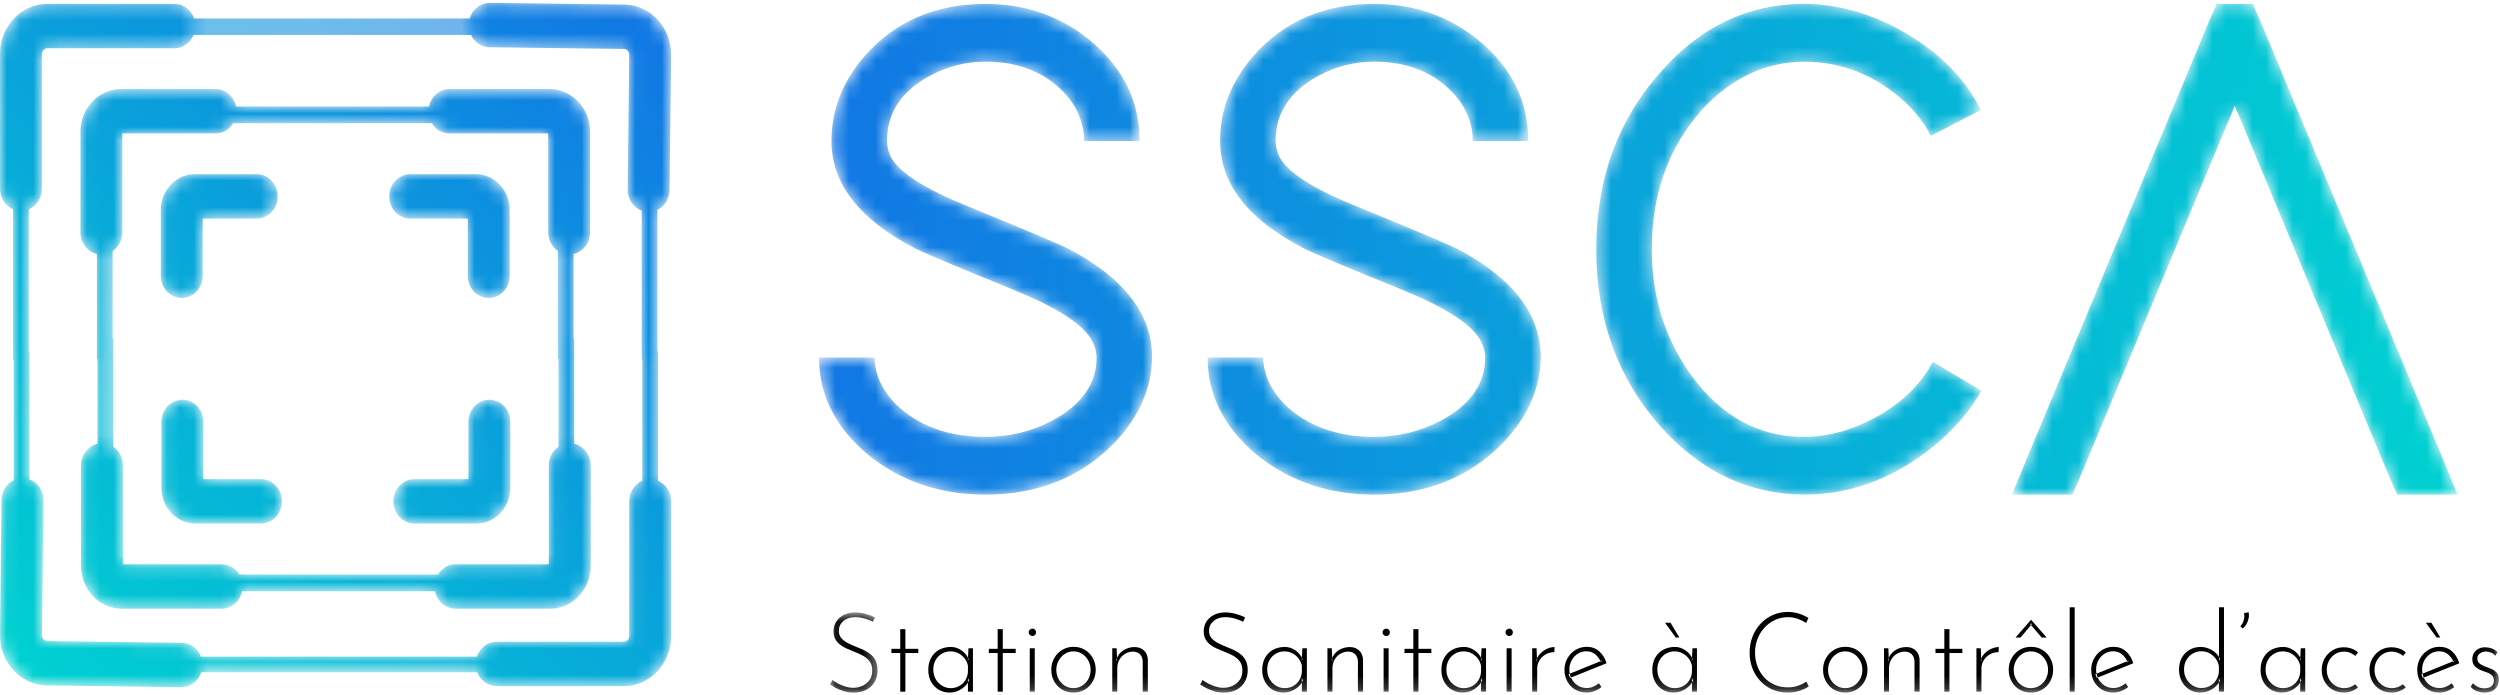 <svg width="187" height="52" viewBox="0 0 187 52" fill="none" xmlns="http://www.w3.org/2000/svg">
<g clip-path="url(#clip0)">
<mask id="mask0" mask-type="alpha" maskUnits="userSpaceOnUse" x="-1" y="0" width="52" height="52">
<path d="M35.134 1.374H45.767C47.646 1.374 49.175 2.993 49.175 4.985V15.696C49.705 15.435 50.076 14.87 50.084 14.21L50.2 4.134C50.224 2.07 48.658 0.369 46.708 0.343L36.648 0.213C36.642 0.213 36.635 0.213 36.629 0.213C35.93 0.213 35.334 0.699 35.134 1.374ZM3.535 0.291C1.586 0.291 -0 1.971 -0 4.035V14.111C-0 14.808 0.405 15.405 0.98 15.651V4.985C0.98 2.993 2.508 1.374 4.388 1.374H14.519C14.298 0.742 13.723 0.291 13.049 0.291H3.535ZM35.134 1.374H14.519H4.388C2.508 1.374 0.98 2.993 0.98 4.985V15.651V26.898H1.025H2.155V26.276V15.651V4.985C2.155 3.68 3.156 2.619 4.388 2.619H14.484H35.229H45.767C46.998 2.619 47.999 3.68 47.999 4.985V15.757V26.898H48.045H49.175V26.276V15.696V4.985C49.175 2.993 47.646 1.374 45.767 1.374H35.134ZM35.229 2.619C35.484 3.155 36.005 3.525 36.61 3.533L46.67 3.664C46.887 3.666 47.068 3.864 47.066 4.094L46.949 14.169C46.941 14.901 47.381 15.528 47.999 15.757V4.985C47.999 3.68 46.998 2.619 45.767 2.619H35.229ZM4.388 2.619C3.156 2.619 2.155 3.68 2.155 4.985V15.651C2.729 15.405 3.134 14.808 3.134 14.111V4.035C3.134 3.806 3.318 3.61 3.535 3.61H13.049C13.69 3.61 14.241 3.203 14.484 2.619H4.388ZM9.047 6.66C7.374 6.66 6.014 8.102 6.014 9.872V17.371C6.014 18.166 6.543 18.831 7.249 18.993V26.852H7.295V33.196C6.59 33.358 6.06 34.023 6.06 34.819V42.319C6.06 44.088 7.421 45.529 9.093 45.529H16.579C17.33 45.529 17.958 44.97 18.11 44.222H32.543C32.696 44.97 33.324 45.529 34.075 45.529H41.154C42.826 45.529 44.186 44.088 44.186 42.319V34.819C44.186 34.024 43.658 33.359 42.952 33.197V25.338H42.906V18.993C43.611 18.832 44.14 18.166 44.14 17.371V9.872C44.14 8.102 42.78 6.661 41.108 6.661H33.622C32.87 6.661 32.242 7.22 32.09 7.968H17.657C17.505 7.22 16.877 6.66 16.125 6.66H9.047ZM32.3 9.213C32.579 9.675 33.066 9.98 33.622 9.98H41.005V17.371C41.005 17.959 41.294 18.476 41.73 18.771V26.852H41.776V33.42C41.34 33.714 41.051 34.231 41.051 34.819V42.209H34.075C33.52 42.209 33.032 42.515 32.754 42.976H17.9C17.622 42.515 17.134 42.209 16.579 42.209H9.195V34.819C9.195 34.231 8.906 33.714 8.471 33.419V25.338H8.424V18.77C8.86 18.476 9.149 17.959 9.149 17.371V9.98H16.125C16.681 9.98 17.168 9.675 17.447 9.213H32.3ZM30.684 13.03C29.819 13.03 29.117 13.774 29.117 14.691C29.117 15.607 29.819 16.351 30.684 16.351H34.992V20.63C34.992 21.546 35.693 22.289 36.559 22.289C37.424 22.289 38.126 21.546 38.126 20.63V15.709C38.126 14.232 36.992 13.03 35.597 13.03H30.684ZM14.557 13.03C13.162 13.03 12.028 14.231 12.028 15.709V20.63C12.028 21.546 12.73 22.29 13.596 22.29C14.461 22.29 15.162 21.546 15.162 20.63V16.35H19.203C20.069 16.35 20.77 15.607 20.77 14.691C20.77 13.774 20.069 13.03 19.203 13.03H14.557ZM49.175 26.276V26.898H48.045V35.963C47.471 36.209 47.066 36.806 47.066 37.502V47.578C47.066 47.808 46.883 48.003 46.665 48.003H37.151C36.467 48.003 35.886 48.467 35.672 49.115H15.023C14.792 48.515 14.24 48.089 13.591 48.081L3.531 47.95C3.314 47.947 3.131 47.75 3.135 47.52L3.251 37.445C3.26 36.713 2.82 36.086 2.201 35.857V26.276H2.155V26.898H1.025V35.918C0.495 36.179 0.125 36.744 0.117 37.404L2.06134e-05 47.48C-0.024 49.544 1.543 51.245 3.492 51.27L13.552 51.401C14.244 51.41 14.837 50.942 15.052 50.286H35.698C35.931 50.894 36.494 51.323 37.151 51.323H46.665C48.614 51.323 50.201 49.643 50.201 47.578V37.502C50.201 36.806 49.795 36.209 49.221 35.963V26.276H49.175ZM35.038 31.561V35.84H30.998C30.132 35.84 29.43 36.582 29.43 37.499C29.43 38.416 30.132 39.16 30.998 39.16H35.644C37.038 39.16 38.172 37.958 38.172 36.481V31.561C38.172 30.643 37.471 29.9 36.605 29.9C35.74 29.9 35.038 30.643 35.038 31.561ZM12.074 31.561V36.481C12.074 37.958 13.208 39.16 14.603 39.16H19.516C20.381 39.16 21.083 38.416 21.083 37.5C21.083 36.583 20.381 35.839 19.516 35.839H15.209V31.561C15.209 30.643 14.507 29.9 13.641 29.9C12.777 29.9 12.074 30.643 12.074 31.561Z" fill="white"/>
</mask>
<g mask="url(#mask0)">
<path fill-rule="evenodd" clip-rule="evenodd" d="M35.134 1.374H45.767C47.646 1.374 49.175 2.993 49.175 4.985V15.696C49.705 15.435 50.076 14.87 50.084 14.21L50.2 4.134C50.224 2.07 48.658 0.369 46.708 0.343L36.648 0.213C36.642 0.213 36.635 0.213 36.629 0.213C35.93 0.213 35.334 0.699 35.134 1.374ZM3.535 0.291C1.586 0.291 -0 1.971 -0 4.035V14.111C-0 14.808 0.405 15.405 0.98 15.651V4.985C0.98 2.993 2.508 1.374 4.388 1.374H14.519C14.298 0.742 13.723 0.291 13.049 0.291H3.535ZM35.134 1.374H14.519H4.388C2.508 1.374 0.98 2.993 0.98 4.985V15.651V26.898H1.025H2.155V26.276V15.651V4.985C2.155 3.68 3.156 2.619 4.388 2.619H14.484H35.229H45.767C46.998 2.619 47.999 3.68 47.999 4.985V15.757V26.898H48.045H49.175V26.276V15.696V4.985C49.175 2.993 47.646 1.374 45.767 1.374H35.134ZM35.229 2.619C35.484 3.155 36.005 3.525 36.61 3.533L46.67 3.664C46.887 3.666 47.068 3.864 47.066 4.094L46.949 14.169C46.941 14.901 47.381 15.528 47.999 15.757V4.985C47.999 3.68 46.998 2.619 45.767 2.619H35.229ZM4.388 2.619C3.156 2.619 2.155 3.68 2.155 4.985V15.651C2.729 15.405 3.134 14.808 3.134 14.111V4.035C3.134 3.806 3.318 3.61 3.535 3.61H13.049C13.69 3.61 14.241 3.203 14.484 2.619H4.388ZM9.047 6.66C7.374 6.66 6.014 8.102 6.014 9.872V17.371C6.014 18.166 6.543 18.831 7.249 18.993V26.852H7.295V33.196C6.59 33.358 6.06 34.023 6.06 34.819V42.319C6.06 44.088 7.421 45.529 9.093 45.529H16.579C17.33 45.529 17.958 44.97 18.11 44.222H32.543C32.696 44.97 33.324 45.529 34.075 45.529H41.154C42.826 45.529 44.186 44.088 44.186 42.319V34.819C44.186 34.024 43.658 33.359 42.952 33.197V25.338H42.906V18.993C43.611 18.832 44.14 18.166 44.14 17.371V9.872C44.14 8.102 42.78 6.661 41.108 6.661H33.622C32.87 6.661 32.242 7.22 32.09 7.968H17.657C17.505 7.22 16.877 6.66 16.125 6.66H9.047ZM32.3 9.213C32.579 9.675 33.066 9.98 33.622 9.98H41.005V17.371C41.005 17.959 41.294 18.476 41.73 18.771V26.852H41.776V33.42C41.34 33.714 41.051 34.231 41.051 34.819V42.209H34.075C33.52 42.209 33.032 42.515 32.754 42.976H17.9C17.622 42.515 17.134 42.209 16.579 42.209H9.195V34.819C9.195 34.231 8.906 33.714 8.471 33.419V25.338H8.424V18.77C8.86 18.476 9.149 17.959 9.149 17.371V9.98H16.125C16.681 9.98 17.168 9.675 17.447 9.213H32.3ZM30.684 13.03C29.819 13.03 29.117 13.774 29.117 14.691C29.117 15.607 29.819 16.351 30.684 16.351H34.992V20.63C34.992 21.546 35.693 22.289 36.559 22.289C37.424 22.289 38.126 21.546 38.126 20.63V15.709C38.126 14.232 36.992 13.03 35.597 13.03H30.684ZM14.557 13.03C13.162 13.03 12.028 14.231 12.028 15.709V20.63C12.028 21.546 12.73 22.29 13.596 22.29C14.461 22.29 15.162 21.546 15.162 20.63V16.35H19.203C20.069 16.35 20.77 15.607 20.77 14.691C20.77 13.774 20.069 13.03 19.203 13.03H14.557ZM49.175 26.276V26.898H48.045V35.963C47.471 36.209 47.066 36.806 47.066 37.502V47.578C47.066 47.808 46.883 48.003 46.665 48.003H37.151C36.467 48.003 35.886 48.467 35.672 49.115H15.023C14.792 48.515 14.24 48.089 13.591 48.081L3.531 47.95C3.314 47.947 3.131 47.75 3.135 47.52L3.251 37.445C3.26 36.713 2.82 36.086 2.201 35.857V26.276H2.155V26.898H1.025V35.918C0.495 36.179 0.125 36.744 0.117 37.404L2.06134e-05 47.48C-0.024 49.544 1.543 51.245 3.492 51.27L13.552 51.401C14.244 51.41 14.837 50.942 15.052 50.286H35.698C35.931 50.894 36.494 51.323 37.151 51.323H46.665C48.614 51.323 50.201 49.643 50.201 47.578V37.502C50.201 36.806 49.795 36.209 49.221 35.963V26.276H49.175ZM35.038 31.561V35.84H30.998C30.132 35.84 29.43 36.582 29.43 37.499C29.43 38.416 30.132 39.16 30.998 39.16H35.644C37.038 39.16 38.172 37.958 38.172 36.481V31.561C38.172 30.643 37.471 29.9 36.605 29.9C35.74 29.9 35.038 30.643 35.038 31.561ZM12.074 31.561V36.481C12.074 37.958 13.208 39.16 14.603 39.16H19.516C20.381 39.16 21.083 38.416 21.083 37.5C21.083 36.583 20.381 35.839 19.516 35.839H15.209V31.561C15.209 30.643 14.507 29.9 13.641 29.9C12.777 29.9 12.074 30.643 12.074 31.561Z" fill="url(#paint0_linear)"/>
</g>
<mask id="mask1" mask-type="alpha" maskUnits="userSpaceOnUse" x="61" y="0" width="123" height="37">
<path d="M165.81 0.294L165.239 1.59L151.742 33.975L150.495 36.997H155.012L155.583 35.702L167.159 7.905L178.736 35.702L179.307 36.997H183.823L182.577 33.975L169.079 1.59L168.508 0.294H165.81ZM134.922 0.294C130.769 0.294 127.203 1.987 124.228 5.369C121.009 8.967 119.4 13.393 119.4 18.646C119.4 23.863 120.992 28.272 124.176 31.87C127.187 35.253 130.769 36.962 134.922 36.997C138.659 36.997 142.086 35.63 145.201 32.895C146.48 31.744 147.485 30.52 148.211 29.225L144.577 27.066C143.469 29.117 141.67 30.682 139.178 31.761C137.759 32.374 136.34 32.679 134.922 32.679C131.565 32.679 128.761 31.15 126.513 28.091C124.54 25.357 123.553 22.207 123.553 18.646C123.553 14.508 124.799 11.036 127.291 8.229C129.471 5.854 132.015 4.649 134.922 4.613C137.759 4.613 140.285 5.62 142.501 7.635C143.366 8.464 144.007 9.308 144.422 10.172L148.16 8.229C146.913 5.711 144.803 3.66 141.827 2.076C139.542 0.888 137.24 0.294 134.922 0.294ZM102.789 0.294C99.05 0.294 96.04 1.59 93.756 4.181C92.095 6.088 91.264 8.211 91.264 10.55C91.264 13.752 93.358 16.433 97.546 18.592C98.341 18.988 100.782 20.014 104.866 21.668C108.221 23.036 110.194 24.332 110.784 25.555C110.991 25.951 111.095 26.347 111.095 26.742C111.095 28.721 109.969 30.304 107.72 31.492C106.197 32.284 104.555 32.679 102.789 32.679C99.985 32.679 97.736 31.852 96.04 30.197C95.036 29.152 94.516 28.002 94.483 26.742H90.33C90.33 29.549 91.558 31.978 94.016 34.029C96.472 36.008 99.396 36.997 102.789 36.997C106.7 36.997 109.918 35.702 112.445 33.111C114.278 31.168 115.213 29.045 115.248 26.742C115.248 23.504 113.153 20.787 108.967 18.592C108.136 18.196 105.661 17.153 101.543 15.461C98.22 14.131 96.264 12.87 95.677 11.683C95.503 11.287 95.416 10.91 95.416 10.55C95.416 8.464 96.473 6.844 98.584 5.692C99.898 4.972 101.301 4.613 102.789 4.613C105.349 4.613 107.374 5.459 108.862 7.15C109.727 8.157 110.161 9.291 110.161 10.55H114.313C114.313 7.564 113.067 5.044 110.576 2.993C108.36 1.194 105.765 0.294 102.789 0.294ZM73.719 0.294C69.98 0.294 66.97 1.59 64.686 4.181C63.024 6.088 62.194 8.211 62.194 10.55C62.194 13.752 64.287 16.433 68.475 18.592C69.271 18.988 71.711 20.014 75.795 21.668C79.151 23.036 81.124 24.332 81.713 25.555C81.92 25.951 82.024 26.347 82.024 26.742C82.024 28.721 80.899 30.304 78.65 31.492C77.126 32.284 75.484 32.679 73.719 32.679C70.915 32.679 68.665 31.852 66.97 30.197C65.965 29.152 65.446 28.002 65.413 26.742H61.26C61.26 29.549 62.487 31.978 64.945 34.029C67.401 36.008 70.326 36.997 73.719 36.997C77.629 36.997 80.847 35.702 83.374 33.111C85.208 31.168 86.142 29.045 86.177 26.742C86.177 23.504 84.082 20.787 79.896 18.592C79.065 18.196 76.591 17.153 72.472 15.461C69.149 14.131 67.194 12.87 66.606 11.683C66.432 11.287 66.346 10.91 66.346 10.55C66.346 8.464 67.401 6.844 69.514 5.692C70.828 4.972 72.23 4.613 73.719 4.613C76.278 4.613 78.303 5.459 79.792 7.15C80.656 8.157 81.089 9.291 81.089 10.55H85.242C85.242 7.564 83.996 5.044 81.505 2.993C79.29 1.194 76.694 0.294 73.719 0.294Z" fill="white"/>
</mask>
<g mask="url(#mask1)">
<path fill-rule="evenodd" clip-rule="evenodd" d="M165.81 0.294L165.239 1.59L151.742 33.975L150.495 36.997H155.012L155.583 35.702L167.159 7.905L178.736 35.702L179.307 36.997H183.823L182.577 33.975L169.079 1.59L168.508 0.294H165.81ZM134.922 0.294C130.769 0.294 127.203 1.987 124.228 5.369C121.009 8.967 119.4 13.393 119.4 18.646C119.4 23.863 120.992 28.272 124.176 31.87C127.187 35.253 130.769 36.962 134.922 36.997C138.659 36.997 142.086 35.63 145.201 32.895C146.48 31.744 147.485 30.52 148.211 29.225L144.577 27.066C143.469 29.117 141.67 30.682 139.178 31.761C137.759 32.374 136.34 32.679 134.922 32.679C131.565 32.679 128.761 31.15 126.513 28.091C124.54 25.357 123.553 22.207 123.553 18.646C123.553 14.508 124.799 11.036 127.291 8.229C129.471 5.854 132.015 4.649 134.922 4.613C137.759 4.613 140.285 5.62 142.501 7.635C143.366 8.464 144.007 9.308 144.422 10.172L148.16 8.229C146.913 5.711 144.803 3.66 141.827 2.076C139.542 0.888 137.24 0.294 134.922 0.294ZM102.789 0.294C99.05 0.294 96.04 1.59 93.756 4.181C92.095 6.088 91.264 8.211 91.264 10.55C91.264 13.752 93.358 16.433 97.546 18.592C98.341 18.988 100.782 20.014 104.866 21.668C108.221 23.036 110.194 24.332 110.784 25.555C110.991 25.951 111.095 26.347 111.095 26.742C111.095 28.721 109.969 30.304 107.72 31.492C106.197 32.284 104.555 32.679 102.789 32.679C99.985 32.679 97.736 31.852 96.04 30.197C95.036 29.152 94.516 28.002 94.483 26.742H90.33C90.33 29.549 91.558 31.978 94.016 34.029C96.472 36.008 99.396 36.997 102.789 36.997C106.7 36.997 109.918 35.702 112.445 33.111C114.278 31.168 115.213 29.045 115.248 26.742C115.248 23.504 113.153 20.787 108.967 18.592C108.136 18.196 105.661 17.153 101.543 15.461C98.22 14.131 96.264 12.87 95.677 11.683C95.503 11.287 95.416 10.91 95.416 10.55C95.416 8.464 96.473 6.844 98.584 5.692C99.898 4.972 101.301 4.613 102.789 4.613C105.349 4.613 107.374 5.459 108.862 7.15C109.727 8.157 110.161 9.291 110.161 10.55H114.313C114.313 7.564 113.067 5.044 110.576 2.993C108.36 1.194 105.765 0.294 102.789 0.294ZM73.719 0.294C69.98 0.294 66.97 1.59 64.686 4.181C63.024 6.088 62.194 8.211 62.194 10.55C62.194 13.752 64.287 16.433 68.475 18.592C69.271 18.988 71.711 20.014 75.795 21.668C79.151 23.036 81.124 24.332 81.713 25.555C81.92 25.951 82.024 26.347 82.024 26.742C82.024 28.721 80.899 30.304 78.65 31.492C77.126 32.284 75.484 32.679 73.719 32.679C70.915 32.679 68.665 31.852 66.97 30.197C65.965 29.152 65.446 28.002 65.413 26.742H61.26C61.26 29.549 62.487 31.978 64.945 34.029C67.401 36.008 70.326 36.997 73.719 36.997C77.629 36.997 80.847 35.702 83.374 33.111C85.208 31.168 86.142 29.045 86.177 26.742C86.177 23.504 84.082 20.787 79.896 18.592C79.065 18.196 76.591 17.153 72.472 15.461C69.149 14.131 67.194 12.87 66.606 11.683C66.432 11.287 66.346 10.91 66.346 10.55C66.346 8.464 67.401 6.844 69.514 5.692C70.828 4.972 72.23 4.613 73.719 4.613C76.278 4.613 78.303 5.459 79.792 7.15C80.656 8.157 81.089 9.291 81.089 10.55H85.242C85.242 7.564 83.996 5.044 81.505 2.993C79.29 1.194 76.694 0.294 73.719 0.294Z" fill="url(#paint1_linear)"/>
</g>
<mask id="mask2" mask-type="alpha" maskUnits="userSpaceOnUse" x="62" y="45" width="4" height="7">
<path d="M62.086 45.807H65.641V51.805H62.086V45.807Z" fill="white"/>
</mask>
<g mask="url(#mask2)">
<path fill-rule="evenodd" clip-rule="evenodd" d="M65.298 46.505C65.134 46.422 64.932 46.344 64.692 46.272C64.453 46.2 64.214 46.164 63.975 46.164C63.603 46.164 63.306 46.261 63.082 46.455C62.859 46.649 62.747 46.893 62.747 47.186C62.747 47.408 62.811 47.592 62.939 47.739C63.066 47.885 63.234 48.01 63.441 48.112C63.648 48.214 63.869 48.313 64.102 48.407C64.288 48.48 64.474 48.559 64.657 48.648C64.84 48.736 65.006 48.845 65.155 48.972C65.304 49.099 65.422 49.257 65.509 49.445C65.597 49.634 65.641 49.866 65.641 50.143C65.641 50.471 65.567 50.76 65.418 51.012C65.269 51.264 65.062 51.459 64.796 51.597C64.53 51.736 64.222 51.805 63.871 51.805C63.59 51.805 63.333 51.768 63.102 51.697C62.871 51.625 62.669 51.541 62.496 51.443C62.323 51.347 62.186 51.265 62.086 51.198L62.269 50.866C62.386 50.955 62.528 51.043 62.696 51.132C62.863 51.221 63.045 51.295 63.242 51.356C63.438 51.417 63.635 51.448 63.832 51.448C64.06 51.448 64.282 51.401 64.498 51.307C64.712 51.212 64.891 51.069 65.031 50.879C65.172 50.687 65.243 50.446 65.243 50.152C65.243 49.869 65.176 49.64 65.043 49.466C64.91 49.292 64.74 49.149 64.533 49.038C64.326 48.928 64.105 48.828 63.871 48.739C63.69 48.667 63.51 48.591 63.33 48.511C63.149 48.431 62.984 48.334 62.835 48.22C62.686 48.107 62.568 47.969 62.48 47.809C62.393 47.648 62.349 47.455 62.349 47.227C62.349 46.945 62.418 46.699 62.556 46.488C62.694 46.278 62.881 46.113 63.118 45.994C63.354 45.875 63.624 45.813 63.927 45.807C64.193 45.807 64.463 45.843 64.736 45.915C65.01 45.987 65.248 46.078 65.45 46.189L65.298 46.505Z" fill="black"/>
</g>
<path fill-rule="evenodd" clip-rule="evenodd" d="M67.339 47.061H67.722V48.532H68.687V48.847H67.722V51.738H67.339V48.847H66.677V48.532H67.339V47.061Z" fill="black"/>
<path fill-rule="evenodd" clip-rule="evenodd" d="M71.11 51.473C71.344 51.473 71.555 51.422 71.744 51.319C71.932 51.216 72.085 51.074 72.202 50.891C72.319 50.708 72.385 50.498 72.402 50.26V49.794C72.359 49.59 72.275 49.407 72.15 49.246C72.026 49.086 71.873 48.958 71.692 48.864C71.512 48.77 71.315 48.723 71.102 48.723C70.868 48.723 70.653 48.78 70.456 48.893C70.26 49.007 70.103 49.166 69.986 49.371C69.869 49.576 69.811 49.817 69.811 50.094C69.811 50.349 69.869 50.58 69.986 50.787C70.103 50.995 70.261 51.161 70.46 51.286C70.66 51.41 70.876 51.473 71.11 51.473ZM71.03 51.804C70.733 51.804 70.463 51.734 70.221 51.593C69.979 51.452 69.788 51.254 69.647 50.999C69.506 50.744 69.436 50.448 69.436 50.11C69.436 49.75 69.511 49.441 69.659 49.184C69.808 48.926 70.01 48.73 70.265 48.594C70.52 48.459 70.81 48.391 71.134 48.391C71.41 48.391 71.672 48.477 71.919 48.648C72.166 48.82 72.343 49.036 72.45 49.296L72.394 49.413L72.442 48.49H72.776V51.738H72.402V50.733L72.481 50.883C72.444 50.993 72.381 51.103 72.29 51.211C72.2 51.319 72.089 51.418 71.959 51.51C71.829 51.601 71.686 51.673 71.529 51.726C71.372 51.778 71.206 51.804 71.03 51.804Z" fill="black"/>
<path fill-rule="evenodd" clip-rule="evenodd" d="M74.626 47.061H75.009V48.532H75.974V48.847H75.009V51.738H74.626V48.847H73.964V48.532H74.626V47.061Z" fill="black"/>
<mask id="mask3" mask-type="alpha" maskUnits="userSpaceOnUse" x="-1" y="0" width="188" height="52">
<path d="M-0 51.805H186.915V0.119H-0V51.805Z" fill="white"/>
</mask>
<g mask="url(#mask3)">
<path fill-rule="evenodd" clip-rule="evenodd" d="M77.026 51.738H77.4V48.49H77.026V51.738ZM76.946 47.294C76.946 47.217 76.975 47.152 77.033 47.099C77.092 47.046 77.155 47.02 77.225 47.02C77.299 47.02 77.363 47.046 77.416 47.099C77.469 47.152 77.496 47.217 77.496 47.294C77.496 47.377 77.469 47.445 77.416 47.497C77.363 47.55 77.299 47.577 77.225 47.577C77.155 47.577 77.092 47.549 77.033 47.493C76.975 47.438 76.946 47.372 76.946 47.294Z" fill="black"/>
<path fill-rule="evenodd" clip-rule="evenodd" d="M79.011 50.102C79.011 50.357 79.068 50.588 79.182 50.795C79.297 51.003 79.451 51.168 79.644 51.29C79.838 51.412 80.055 51.472 80.295 51.472C80.533 51.472 80.75 51.412 80.944 51.29C81.138 51.168 81.292 51.003 81.407 50.795C81.52 50.588 81.578 50.357 81.578 50.102C81.578 49.847 81.52 49.616 81.407 49.409C81.292 49.201 81.138 49.034 80.944 48.91C80.75 48.785 80.533 48.723 80.295 48.723C80.05 48.723 79.831 48.788 79.637 48.918C79.443 49.048 79.29 49.218 79.178 49.429C79.066 49.639 79.011 49.864 79.011 50.102ZM78.636 50.094C78.636 49.778 78.709 49.49 78.855 49.23C79.001 48.97 79.201 48.763 79.454 48.611C79.706 48.459 79.989 48.382 80.302 48.382C80.622 48.382 80.906 48.459 81.155 48.611C81.405 48.763 81.602 48.97 81.745 49.23C81.889 49.49 81.96 49.778 81.96 50.094C81.96 50.409 81.889 50.698 81.745 50.957C81.602 51.218 81.404 51.425 81.151 51.577C80.899 51.729 80.616 51.805 80.302 51.805C79.983 51.805 79.699 51.732 79.45 51.584C79.199 51.438 79.001 51.236 78.855 50.978C78.709 50.721 78.636 50.426 78.636 50.094Z" fill="black"/>
<path fill-rule="evenodd" clip-rule="evenodd" d="M83.523 48.49L83.563 49.512L83.515 49.313C83.605 49.03 83.777 48.807 84.03 48.644C84.282 48.48 84.562 48.399 84.871 48.399C85.163 48.399 85.4 48.489 85.58 48.669C85.761 48.849 85.854 49.083 85.859 49.371V51.738H85.476V49.479C85.471 49.269 85.407 49.094 85.285 48.955C85.163 48.818 84.985 48.745 84.751 48.739C84.544 48.739 84.35 48.793 84.169 48.898C83.989 49.002 83.843 49.15 83.735 49.338C83.625 49.526 83.571 49.745 83.571 49.994V51.738H83.197V48.49H83.523Z" fill="black"/>
<path fill-rule="evenodd" clip-rule="evenodd" d="M92.986 46.505C92.822 46.422 92.62 46.344 92.38 46.272C92.141 46.2 91.902 46.164 91.663 46.164C91.291 46.164 90.993 46.261 90.77 46.455C90.547 46.649 90.434 46.893 90.434 47.186C90.434 47.408 90.499 47.592 90.626 47.738C90.754 47.885 90.921 48.01 91.128 48.112C91.336 48.214 91.556 48.313 91.79 48.407C91.976 48.479 92.161 48.559 92.345 48.648C92.528 48.736 92.694 48.845 92.843 48.972C92.992 49.099 93.11 49.257 93.197 49.445C93.285 49.634 93.329 49.866 93.329 50.143C93.329 50.471 93.254 50.76 93.105 51.011C92.957 51.264 92.75 51.459 92.484 51.597C92.218 51.736 91.91 51.805 91.559 51.805C91.278 51.805 91.02 51.768 90.79 51.697C90.559 51.625 90.356 51.541 90.184 51.443C90.011 51.347 89.874 51.265 89.773 51.198L89.956 50.866C90.073 50.955 90.216 51.043 90.383 51.132C90.551 51.221 90.733 51.295 90.929 51.356C91.126 51.417 91.323 51.448 91.519 51.448C91.748 51.448 91.97 51.401 92.185 51.306C92.4 51.212 92.578 51.069 92.719 50.878C92.86 50.687 92.931 50.446 92.931 50.152C92.931 49.869 92.864 49.64 92.731 49.466C92.598 49.292 92.428 49.149 92.221 49.038C92.014 48.928 91.793 48.828 91.559 48.739C91.378 48.667 91.197 48.591 91.017 48.511C90.837 48.431 90.672 48.334 90.523 48.22C90.374 48.107 90.256 47.969 90.168 47.809C90.081 47.648 90.037 47.455 90.037 47.227C90.037 46.945 90.106 46.699 90.244 46.488C90.382 46.278 90.569 46.113 90.806 45.994C91.042 45.875 91.312 45.813 91.615 45.807C91.881 45.807 92.15 45.843 92.424 45.915C92.698 45.987 92.936 46.078 93.138 46.189L92.986 46.505Z" fill="black"/>
<path fill-rule="evenodd" clip-rule="evenodd" d="M96.087 51.473C96.321 51.473 96.533 51.422 96.721 51.319C96.91 51.216 97.062 51.074 97.18 50.891C97.296 50.708 97.363 50.498 97.379 50.26V49.794C97.337 49.59 97.253 49.407 97.127 49.246C97.003 49.086 96.85 48.958 96.669 48.864C96.489 48.77 96.292 48.723 96.079 48.723C95.846 48.723 95.63 48.78 95.434 48.893C95.237 49.007 95.08 49.166 94.963 49.371C94.846 49.576 94.788 49.817 94.788 50.094C94.788 50.349 94.846 50.58 94.963 50.787C95.08 50.995 95.238 51.161 95.438 51.286C95.637 51.41 95.853 51.473 96.087 51.473ZM96.008 51.804C95.71 51.804 95.44 51.734 95.198 51.593C94.957 51.452 94.765 51.254 94.624 50.999C94.484 50.744 94.413 50.448 94.413 50.11C94.413 49.75 94.488 49.441 94.636 49.184C94.785 48.926 94.987 48.73 95.242 48.594C95.497 48.459 95.787 48.391 96.111 48.391C96.388 48.391 96.649 48.477 96.897 48.648C97.144 48.82 97.32 49.036 97.427 49.296L97.371 49.413L97.419 48.49H97.754V51.738H97.379V50.733L97.459 50.883C97.421 50.993 97.358 51.103 97.267 51.211C97.177 51.319 97.067 51.418 96.937 51.51C96.806 51.601 96.663 51.673 96.506 51.726C96.349 51.778 96.183 51.804 96.008 51.804Z" fill="black"/>
<path fill-rule="evenodd" clip-rule="evenodd" d="M99.619 48.49L99.659 49.512L99.611 49.313C99.701 49.03 99.873 48.807 100.125 48.644C100.378 48.48 100.658 48.399 100.966 48.399C101.259 48.399 101.495 48.489 101.676 48.669C101.856 48.849 101.95 49.083 101.955 49.371V51.738H101.572V49.479C101.566 49.269 101.503 49.094 101.381 48.955C101.259 48.818 101.08 48.745 100.846 48.739C100.639 48.739 100.445 48.793 100.265 48.898C100.084 49.002 99.939 49.15 99.83 49.338C99.721 49.526 99.667 49.745 99.667 49.994V51.738H99.292V48.49H99.619Z" fill="black"/>
<path fill-rule="evenodd" clip-rule="evenodd" d="M103.494 51.738H103.869V48.49H103.494V51.738ZM103.414 47.294C103.414 47.217 103.443 47.152 103.502 47.099C103.56 47.046 103.624 47.02 103.693 47.02C103.767 47.02 103.831 47.046 103.884 47.099C103.938 47.152 103.964 47.217 103.964 47.294C103.964 47.377 103.938 47.445 103.884 47.497C103.831 47.55 103.767 47.577 103.693 47.577C103.624 47.577 103.56 47.549 103.502 47.493C103.443 47.438 103.414 47.372 103.414 47.294Z" fill="black"/>
<path fill-rule="evenodd" clip-rule="evenodd" d="M105.718 47.061H106.1V48.532H107.065V48.847H106.1V51.738H105.718V48.847H105.056V48.532H105.718V47.061Z" fill="black"/>
<path fill-rule="evenodd" clip-rule="evenodd" d="M109.489 51.473C109.723 51.473 109.934 51.422 110.123 51.319C110.311 51.216 110.464 51.074 110.581 50.891C110.698 50.708 110.764 50.498 110.781 50.26V49.794C110.738 49.59 110.654 49.407 110.529 49.246C110.405 49.086 110.252 48.958 110.071 48.864C109.89 48.77 109.694 48.723 109.481 48.723C109.247 48.723 109.032 48.78 108.835 48.893C108.639 49.007 108.482 49.166 108.365 49.371C108.248 49.576 108.19 49.817 108.19 50.094C108.19 50.349 108.248 50.58 108.365 50.787C108.482 50.995 108.64 51.161 108.839 51.286C109.039 51.41 109.255 51.473 109.489 51.473ZM109.409 51.804C109.112 51.804 108.842 51.734 108.6 51.593C108.358 51.452 108.167 51.254 108.026 50.999C107.885 50.744 107.815 50.448 107.815 50.11C107.815 49.75 107.89 49.441 108.038 49.184C108.187 48.926 108.389 48.73 108.644 48.594C108.899 48.459 109.189 48.391 109.513 48.391C109.789 48.391 110.051 48.477 110.298 48.648C110.545 48.82 110.722 49.036 110.828 49.296L110.773 49.413L110.821 48.49H111.155V51.738H110.781V50.733L110.86 50.883C110.823 50.993 110.76 51.103 110.669 51.211C110.579 51.319 110.468 51.418 110.338 51.51C110.208 51.601 110.065 51.673 109.908 51.726C109.751 51.778 109.585 51.804 109.409 51.804Z" fill="black"/>
<path fill-rule="evenodd" clip-rule="evenodd" d="M112.694 51.738H113.069V48.49H112.694V51.738ZM112.614 47.294C112.614 47.217 112.643 47.152 112.701 47.099C112.76 47.046 112.824 47.02 112.893 47.02C112.967 47.02 113.031 47.046 113.085 47.099C113.137 47.152 113.164 47.217 113.164 47.294C113.164 47.377 113.137 47.445 113.085 47.497C113.031 47.55 112.967 47.577 112.893 47.577C112.824 47.577 112.76 47.549 112.701 47.493C112.643 47.438 112.614 47.372 112.614 47.294Z" fill="black"/>
<path fill-rule="evenodd" clip-rule="evenodd" d="M114.934 48.49L114.974 49.487L114.926 49.362C114.995 49.163 115.104 48.992 115.253 48.847C115.401 48.704 115.568 48.593 115.751 48.515C115.935 48.437 116.111 48.399 116.281 48.399L116.266 48.781C116.026 48.781 115.809 48.837 115.615 48.947C115.422 49.058 115.268 49.206 115.153 49.391C115.039 49.577 114.982 49.786 114.982 50.019V51.738H114.607V48.49H114.934Z" fill="black"/>
<path fill-rule="evenodd" clip-rule="evenodd" d="M118.681 51.805C118.357 51.805 118.069 51.73 117.82 51.58C117.57 51.431 117.374 51.228 117.234 50.97C117.093 50.712 117.022 50.423 117.022 50.102C117.022 49.786 117.097 49.498 117.246 49.238C117.394 48.977 117.595 48.77 117.847 48.615C118.1 48.46 118.381 48.382 118.689 48.382C119.061 48.382 119.373 48.496 119.626 48.723C119.878 48.95 120.06 49.246 120.171 49.611L117.445 50.708L117.333 50.426L119.828 49.413L119.749 49.529C119.658 49.307 119.522 49.116 119.338 48.955C119.155 48.795 118.931 48.715 118.665 48.715C118.426 48.715 118.211 48.776 118.019 48.897C117.827 49.019 117.675 49.183 117.561 49.388C117.446 49.593 117.389 49.825 117.389 50.085C117.389 50.329 117.444 50.556 117.553 50.767C117.662 50.977 117.814 51.146 118.011 51.273C118.208 51.401 118.433 51.464 118.689 51.464C118.859 51.464 119.022 51.431 119.179 51.364C119.336 51.298 119.475 51.212 119.597 51.107L119.789 51.389C119.64 51.511 119.469 51.611 119.275 51.688C119.081 51.766 118.883 51.805 118.681 51.805Z" fill="black"/>
<path fill-rule="evenodd" clip-rule="evenodd" d="M124.541 46.58H124.955L125.617 47.685H125.346L124.541 46.58ZM125.266 51.473C125.5 51.473 125.711 51.422 125.9 51.319C126.089 51.216 126.241 51.074 126.358 50.892C126.475 50.708 126.542 50.498 126.558 50.26V49.795C126.515 49.59 126.432 49.407 126.306 49.246C126.181 49.086 126.029 48.959 125.848 48.864C125.667 48.77 125.471 48.723 125.258 48.723C125.024 48.723 124.809 48.78 124.613 48.893C124.416 49.007 124.259 49.166 124.142 49.371C124.025 49.576 123.967 49.817 123.967 50.094C123.967 50.348 124.025 50.58 124.142 50.787C124.259 50.995 124.417 51.161 124.617 51.286C124.815 51.41 125.032 51.473 125.266 51.473ZM125.186 51.805C124.889 51.805 124.619 51.734 124.377 51.593C124.136 51.452 123.944 51.254 123.803 50.999C123.662 50.744 123.592 50.448 123.592 50.11C123.592 49.75 123.666 49.441 123.815 49.184C123.964 48.926 124.166 48.73 124.421 48.594C124.676 48.459 124.966 48.391 125.29 48.391C125.567 48.391 125.828 48.477 126.075 48.648C126.323 48.82 126.499 49.036 126.606 49.296L126.55 49.413L126.597 48.49H126.933V51.738H126.558V50.733L126.637 50.883C126.6 50.994 126.536 51.103 126.446 51.211C126.355 51.319 126.245 51.418 126.116 51.51C125.985 51.602 125.841 51.673 125.684 51.727C125.528 51.779 125.362 51.805 125.186 51.805Z" fill="black"/>
<path fill-rule="evenodd" clip-rule="evenodd" d="M135.295 51.348C135.173 51.425 135.032 51.5 134.872 51.572C134.713 51.644 134.538 51.701 134.347 51.743C134.155 51.784 133.948 51.805 133.725 51.805C133.294 51.805 132.904 51.726 132.553 51.568C132.202 51.41 131.902 51.194 131.652 50.92C131.402 50.646 131.209 50.33 131.074 49.973C130.939 49.616 130.871 49.235 130.871 48.83C130.871 48.398 130.942 47.997 131.086 47.626C131.229 47.255 131.431 46.931 131.692 46.654C131.952 46.377 132.255 46.161 132.601 46.007C132.946 45.851 133.321 45.773 133.725 45.773C134.022 45.773 134.301 45.815 134.562 45.898C134.822 45.981 135.059 46.089 135.271 46.222L135.104 46.596C134.918 46.474 134.708 46.372 134.474 46.288C134.24 46.205 133.993 46.164 133.733 46.164C133.398 46.164 133.081 46.232 132.784 46.368C132.486 46.504 132.224 46.691 131.999 46.932C131.773 47.173 131.596 47.455 131.468 47.776C131.341 48.097 131.277 48.443 131.277 48.814C131.277 49.168 131.334 49.503 131.449 49.82C131.563 50.135 131.727 50.412 131.943 50.65C132.158 50.888 132.417 51.075 132.721 51.211C133.024 51.347 133.36 51.414 133.733 51.414C134.009 51.414 134.263 51.374 134.494 51.293C134.725 51.214 134.931 51.112 135.112 50.991L135.295 51.348Z" fill="black"/>
<path fill-rule="evenodd" clip-rule="evenodd" d="M136.739 50.102C136.739 50.357 136.795 50.588 136.91 50.795C137.024 51.003 137.178 51.168 137.372 51.29C137.566 51.412 137.783 51.472 138.022 51.472C138.261 51.472 138.478 51.412 138.672 51.29C138.866 51.168 139.02 51.003 139.134 50.795C139.248 50.588 139.306 50.357 139.306 50.102C139.306 49.847 139.248 49.616 139.134 49.409C139.02 49.201 138.866 49.034 138.672 48.91C138.478 48.785 138.261 48.723 138.022 48.723C137.777 48.723 137.558 48.788 137.364 48.918C137.17 49.048 137.018 49.218 136.905 49.429C136.794 49.639 136.739 49.864 136.739 50.102ZM136.364 50.094C136.364 49.778 136.437 49.49 136.583 49.23C136.729 48.97 136.928 48.763 137.181 48.611C137.433 48.459 137.716 48.382 138.03 48.382C138.349 48.382 138.633 48.459 138.883 48.611C139.133 48.763 139.33 48.97 139.473 49.23C139.617 49.49 139.688 49.778 139.688 50.094C139.688 50.409 139.617 50.698 139.473 50.957C139.33 51.218 139.132 51.425 138.879 51.577C138.626 51.729 138.343 51.805 138.03 51.805C137.711 51.805 137.426 51.732 137.177 51.584C136.927 51.438 136.729 51.236 136.583 50.978C136.437 50.721 136.364 50.426 136.364 50.094Z" fill="black"/>
<path fill-rule="evenodd" clip-rule="evenodd" d="M141.25 48.49L141.29 49.512L141.242 49.313C141.332 49.03 141.504 48.807 141.757 48.644C142.009 48.48 142.289 48.399 142.598 48.399C142.89 48.399 143.127 48.489 143.307 48.669C143.488 48.849 143.581 49.083 143.586 49.371V51.738H143.203V49.479C143.198 49.269 143.134 49.094 143.012 48.955C142.89 48.818 142.712 48.745 142.478 48.739C142.271 48.739 142.077 48.793 141.896 48.898C141.716 49.002 141.57 49.15 141.462 49.338C141.352 49.526 141.298 49.745 141.298 49.994V51.738H140.924V48.49H141.25Z" fill="black"/>
<path fill-rule="evenodd" clip-rule="evenodd" d="M145.436 47.061H145.818V48.532H146.783V48.847H145.818V51.738H145.436V48.847H144.774V48.532H145.436V47.061Z" fill="black"/>
<path fill-rule="evenodd" clip-rule="evenodd" d="M148.163 48.49L148.202 49.487L148.154 49.362C148.224 49.163 148.333 48.992 148.481 48.847C148.63 48.704 148.796 48.593 148.98 48.515C149.163 48.437 149.34 48.399 149.51 48.399L149.494 48.781C149.255 48.781 149.038 48.837 148.844 48.947C148.65 49.058 148.496 49.206 148.382 49.391C148.267 49.577 148.211 49.786 148.211 50.019V51.738H147.836V48.49H148.163Z" fill="black"/>
<path fill-rule="evenodd" clip-rule="evenodd" d="M152.715 47.685L151.846 46.671L152.013 46.646L151.137 47.685H150.762L151.918 46.363H151.926L153.09 47.685H152.715ZM150.626 50.102C150.626 50.357 150.684 50.588 150.797 50.796C150.912 51.003 151.066 51.168 151.26 51.29C151.454 51.411 151.671 51.473 151.91 51.473C152.149 51.473 152.366 51.411 152.56 51.29C152.753 51.168 152.907 51.003 153.022 50.796C153.136 50.588 153.194 50.357 153.194 50.102C153.194 49.847 153.136 49.616 153.022 49.408C152.907 49.2 152.753 49.034 152.56 48.91C152.366 48.785 152.149 48.723 151.91 48.723C151.665 48.723 151.446 48.788 151.252 48.918C151.058 49.048 150.905 49.218 150.793 49.429C150.682 49.64 150.626 49.864 150.626 50.102ZM150.251 50.094C150.251 49.778 150.324 49.49 150.47 49.23C150.617 48.969 150.816 48.763 151.069 48.611C151.321 48.459 151.604 48.382 151.918 48.382C152.237 48.382 152.521 48.459 152.771 48.611C153.02 48.763 153.217 48.969 153.36 49.23C153.504 49.49 153.576 49.778 153.576 50.094C153.576 50.41 153.504 50.697 153.36 50.957C153.217 51.218 153.019 51.424 152.767 51.577C152.514 51.729 152.231 51.805 151.918 51.805C151.599 51.805 151.314 51.731 151.065 51.585C150.815 51.438 150.617 51.236 150.47 50.978C150.324 50.721 150.251 50.426 150.251 50.094Z" fill="black"/>
<path fill-rule="evenodd" clip-rule="evenodd" d="M154.812 51.738H155.187V45.425H154.812V51.738Z" fill="black"/>
<path fill-rule="evenodd" clip-rule="evenodd" d="M158.08 51.805C157.756 51.805 157.469 51.73 157.219 51.58C156.969 51.431 156.774 51.228 156.634 50.97C156.492 50.712 156.422 50.423 156.422 50.102C156.422 49.786 156.496 49.498 156.645 49.238C156.794 48.977 156.994 48.77 157.247 48.615C157.5 48.46 157.78 48.382 158.088 48.382C158.46 48.382 158.772 48.496 159.025 48.723C159.277 48.95 159.46 49.246 159.571 49.611L156.844 50.708L156.733 50.426L159.228 49.413L159.149 49.529C159.058 49.307 158.921 49.116 158.738 48.955C158.554 48.795 158.33 48.715 158.064 48.715C157.825 48.715 157.61 48.776 157.418 48.897C157.227 49.019 157.074 49.183 156.96 49.388C156.846 49.593 156.788 49.825 156.788 50.085C156.788 50.329 156.843 50.556 156.952 50.767C157.061 50.977 157.214 51.146 157.41 51.273C157.607 51.401 157.833 51.464 158.088 51.464C158.258 51.464 158.421 51.431 158.578 51.364C158.735 51.298 158.874 51.212 158.997 51.107L159.188 51.389C159.04 51.511 158.868 51.611 158.674 51.688C158.48 51.766 158.282 51.805 158.08 51.805Z" fill="black"/>
<path fill-rule="evenodd" clip-rule="evenodd" d="M164.665 51.464C164.904 51.464 165.119 51.41 165.31 51.302C165.502 51.194 165.656 51.047 165.773 50.862C165.89 50.676 165.957 50.467 165.973 50.234V49.819C165.936 49.609 165.853 49.42 165.725 49.255C165.598 49.088 165.443 48.957 165.263 48.859C165.082 48.763 164.883 48.714 164.665 48.714C164.426 48.714 164.208 48.773 164.011 48.889C163.815 49.005 163.658 49.166 163.541 49.37C163.424 49.576 163.366 49.814 163.366 50.085C163.366 50.34 163.424 50.571 163.541 50.778C163.658 50.986 163.816 51.153 164.015 51.277C164.215 51.402 164.431 51.464 164.665 51.464ZM164.569 51.804C164.277 51.804 164.011 51.731 163.772 51.584C163.533 51.438 163.343 51.234 163.202 50.974C163.061 50.714 162.991 50.42 162.991 50.094C162.991 49.745 163.063 49.443 163.206 49.188C163.35 48.933 163.545 48.736 163.792 48.598C164.039 48.46 164.312 48.391 164.609 48.391C164.907 48.391 165.19 48.471 165.458 48.631C165.727 48.792 165.922 49.002 166.045 49.263L165.98 49.445V45.425H166.355V51.738H165.973V50.741L166.052 50.924C165.919 51.184 165.72 51.397 165.454 51.559C165.188 51.723 164.893 51.804 164.569 51.804Z" fill="black"/>
<path fill-rule="evenodd" clip-rule="evenodd" d="M167.575 46.845C167.687 46.734 167.77 46.591 167.826 46.413C167.882 46.236 167.891 46.051 167.854 45.857L168.197 45.798C168.229 45.948 168.229 46.099 168.197 46.251C168.165 46.404 168.112 46.546 168.037 46.679C167.963 46.812 167.87 46.923 167.758 47.012L167.575 46.845Z" fill="black"/>
<path fill-rule="evenodd" clip-rule="evenodd" d="M170.764 51.473C170.998 51.473 171.21 51.422 171.398 51.319C171.587 51.216 171.739 51.074 171.857 50.891C171.973 50.708 172.04 50.498 172.056 50.26V49.794C172.014 49.59 171.93 49.407 171.805 49.246C171.68 49.086 171.527 48.958 171.346 48.864C171.166 48.77 170.969 48.723 170.756 48.723C170.523 48.723 170.307 48.78 170.111 48.893C169.914 49.007 169.757 49.166 169.64 49.371C169.523 49.576 169.465 49.817 169.465 50.094C169.465 50.349 169.523 50.58 169.64 50.787C169.757 50.995 169.915 51.161 170.115 51.286C170.314 51.41 170.53 51.473 170.764 51.473ZM170.685 51.804C170.387 51.804 170.117 51.734 169.876 51.593C169.634 51.452 169.442 51.254 169.301 50.999C169.161 50.744 169.09 50.448 169.09 50.11C169.09 49.75 169.165 49.441 169.313 49.184C169.462 48.926 169.664 48.73 169.919 48.594C170.174 48.459 170.464 48.391 170.788 48.391C171.065 48.391 171.326 48.477 171.574 48.648C171.821 48.82 171.997 49.036 172.104 49.296L172.048 49.413L172.096 48.49H172.431V51.738H172.056V50.733L172.136 50.883C172.099 50.993 172.035 51.103 171.944 51.211C171.854 51.319 171.744 51.418 171.614 51.51C171.483 51.601 171.34 51.673 171.183 51.726C171.026 51.778 170.86 51.804 170.685 51.804Z" fill="black"/>
<path fill-rule="evenodd" clip-rule="evenodd" d="M176.377 51.423C176.233 51.545 176.071 51.639 175.89 51.705C175.709 51.772 175.52 51.805 175.324 51.805C175.005 51.805 174.721 51.731 174.471 51.585C174.221 51.438 174.024 51.237 173.881 50.982C173.737 50.728 173.666 50.437 173.666 50.11C173.666 49.783 173.74 49.493 173.889 49.238C174.038 48.984 174.236 48.783 174.483 48.635C174.73 48.489 175 48.416 175.292 48.416C175.51 48.416 175.712 48.449 175.898 48.515C176.084 48.582 176.246 48.676 176.384 48.798L176.185 49.063C176.074 48.969 175.943 48.892 175.794 48.831C175.646 48.77 175.486 48.74 175.316 48.74C175.082 48.74 174.868 48.8 174.674 48.922C174.48 49.044 174.326 49.209 174.212 49.417C174.098 49.624 174.041 49.855 174.041 50.11C174.041 50.36 174.098 50.588 174.212 50.796C174.326 51.003 174.483 51.168 174.682 51.29C174.882 51.411 175.103 51.473 175.348 51.473C175.507 51.473 175.656 51.447 175.794 51.394C175.932 51.341 176.057 51.271 176.169 51.182L176.377 51.423Z" fill="black"/>
<path fill-rule="evenodd" clip-rule="evenodd" d="M179.948 51.423C179.805 51.545 179.642 51.639 179.461 51.705C179.281 51.772 179.092 51.805 178.896 51.805C178.577 51.805 178.292 51.731 178.043 51.585C177.793 51.438 177.596 51.237 177.453 50.982C177.309 50.728 177.238 50.437 177.238 50.11C177.238 49.783 177.312 49.493 177.461 49.238C177.61 48.984 177.808 48.783 178.055 48.635C178.302 48.489 178.571 48.416 178.864 48.416C179.082 48.416 179.284 48.449 179.47 48.515C179.655 48.582 179.818 48.676 179.956 48.798L179.757 49.063C179.645 48.969 179.515 48.892 179.366 48.831C179.217 48.77 179.058 48.74 178.888 48.74C178.654 48.74 178.44 48.8 178.246 48.922C178.052 49.044 177.898 49.209 177.784 49.417C177.669 49.624 177.613 49.855 177.613 50.11C177.613 50.36 177.669 50.588 177.784 50.796C177.898 51.003 178.055 51.168 178.254 51.29C178.454 51.411 178.675 51.473 178.92 51.473C179.079 51.473 179.228 51.447 179.366 51.394C179.504 51.341 179.629 51.271 179.741 51.182L179.948 51.423Z" fill="black"/>
<path fill-rule="evenodd" clip-rule="evenodd" d="M181.455 46.58H181.869L182.531 47.685H182.26L181.455 46.58ZM182.467 51.805C182.143 51.805 181.856 51.73 181.606 51.58C181.357 51.431 181.161 51.228 181.02 50.97C180.879 50.712 180.809 50.423 180.809 50.102C180.809 49.786 180.883 49.499 181.032 49.238C181.181 48.978 181.381 48.77 181.634 48.615C181.886 48.46 182.167 48.382 182.475 48.382C182.847 48.382 183.16 48.496 183.412 48.723C183.664 48.95 183.847 49.246 183.958 49.612L181.231 50.708L181.12 50.426L183.615 49.413L183.535 49.529C183.445 49.307 183.309 49.116 183.125 48.955C182.942 48.795 182.717 48.715 182.451 48.715C182.212 48.715 181.997 48.776 181.806 48.898C181.614 49.019 181.462 49.183 181.347 49.388C181.233 49.593 181.176 49.825 181.176 50.085C181.176 50.329 181.23 50.556 181.339 50.767C181.448 50.977 181.601 51.146 181.797 51.273C181.994 51.401 182.22 51.464 182.475 51.464C182.645 51.464 182.809 51.431 182.965 51.365C183.122 51.298 183.262 51.212 183.384 51.107L183.575 51.39C183.427 51.511 183.255 51.611 183.061 51.688C182.867 51.766 182.669 51.805 182.467 51.805Z" fill="black"/>
<path fill-rule="evenodd" clip-rule="evenodd" d="M185.848 51.805C185.667 51.805 185.478 51.77 185.281 51.702C185.085 51.632 184.925 51.52 184.803 51.364L184.978 51.107C185.085 51.223 185.211 51.316 185.357 51.386C185.503 51.454 185.659 51.489 185.824 51.489C185.946 51.489 186.061 51.471 186.17 51.435C186.279 51.399 186.368 51.337 186.438 51.248C186.507 51.16 186.541 51.041 186.541 50.891C186.541 50.736 186.5 50.617 186.418 50.533C186.336 50.451 186.231 50.383 186.107 50.33C185.982 50.278 185.85 50.23 185.712 50.185C185.484 50.108 185.296 50.002 185.15 49.869C185.004 49.736 184.93 49.548 184.93 49.304C184.93 49.127 184.972 48.972 185.055 48.839C185.137 48.706 185.25 48.602 185.393 48.528C185.537 48.453 185.699 48.416 185.88 48.416C186.044 48.416 186.207 48.444 186.37 48.498C186.532 48.554 186.68 48.648 186.813 48.782L186.645 49.055C186.56 48.934 186.447 48.85 186.306 48.805C186.165 48.761 186.041 48.737 185.935 48.731C185.845 48.731 185.751 48.751 185.653 48.789C185.554 48.828 185.472 48.885 185.405 48.96C185.339 49.034 185.305 49.133 185.305 49.255C185.305 49.382 185.34 49.486 185.409 49.566C185.478 49.646 185.567 49.711 185.676 49.761C185.785 49.811 185.898 49.858 186.015 49.902C186.169 49.952 186.314 50.012 186.449 50.081C186.585 50.151 186.697 50.242 186.784 50.355C186.872 50.469 186.916 50.619 186.916 50.808C186.916 50.996 186.876 51.166 186.796 51.319C186.717 51.471 186.598 51.59 186.442 51.676C186.285 51.762 186.087 51.805 185.848 51.805Z" fill="black"/>
</g>
</g>
<defs>
<linearGradient id="paint0_linear" x1="3.66" y1="51.614" x2="47.515" y2="0.842" gradientUnits="userSpaceOnUse">
<stop stop-color="#00D1D1"/>
<stop offset="1" stop-color="#1177E4"/>
</linearGradient>
<linearGradient id="paint1_linear" x1="61.259" y1="18.646" x2="183.823" y2="18.646" gradientUnits="userSpaceOnUse">
<stop stop-color="#1177E4"/>
<stop offset="1" stop-color="#00D1D1"/>
</linearGradient>
<clipPath id="clip0">
<rect width="187" height="52" fill="white"/>
</clipPath>
</defs>
</svg>
